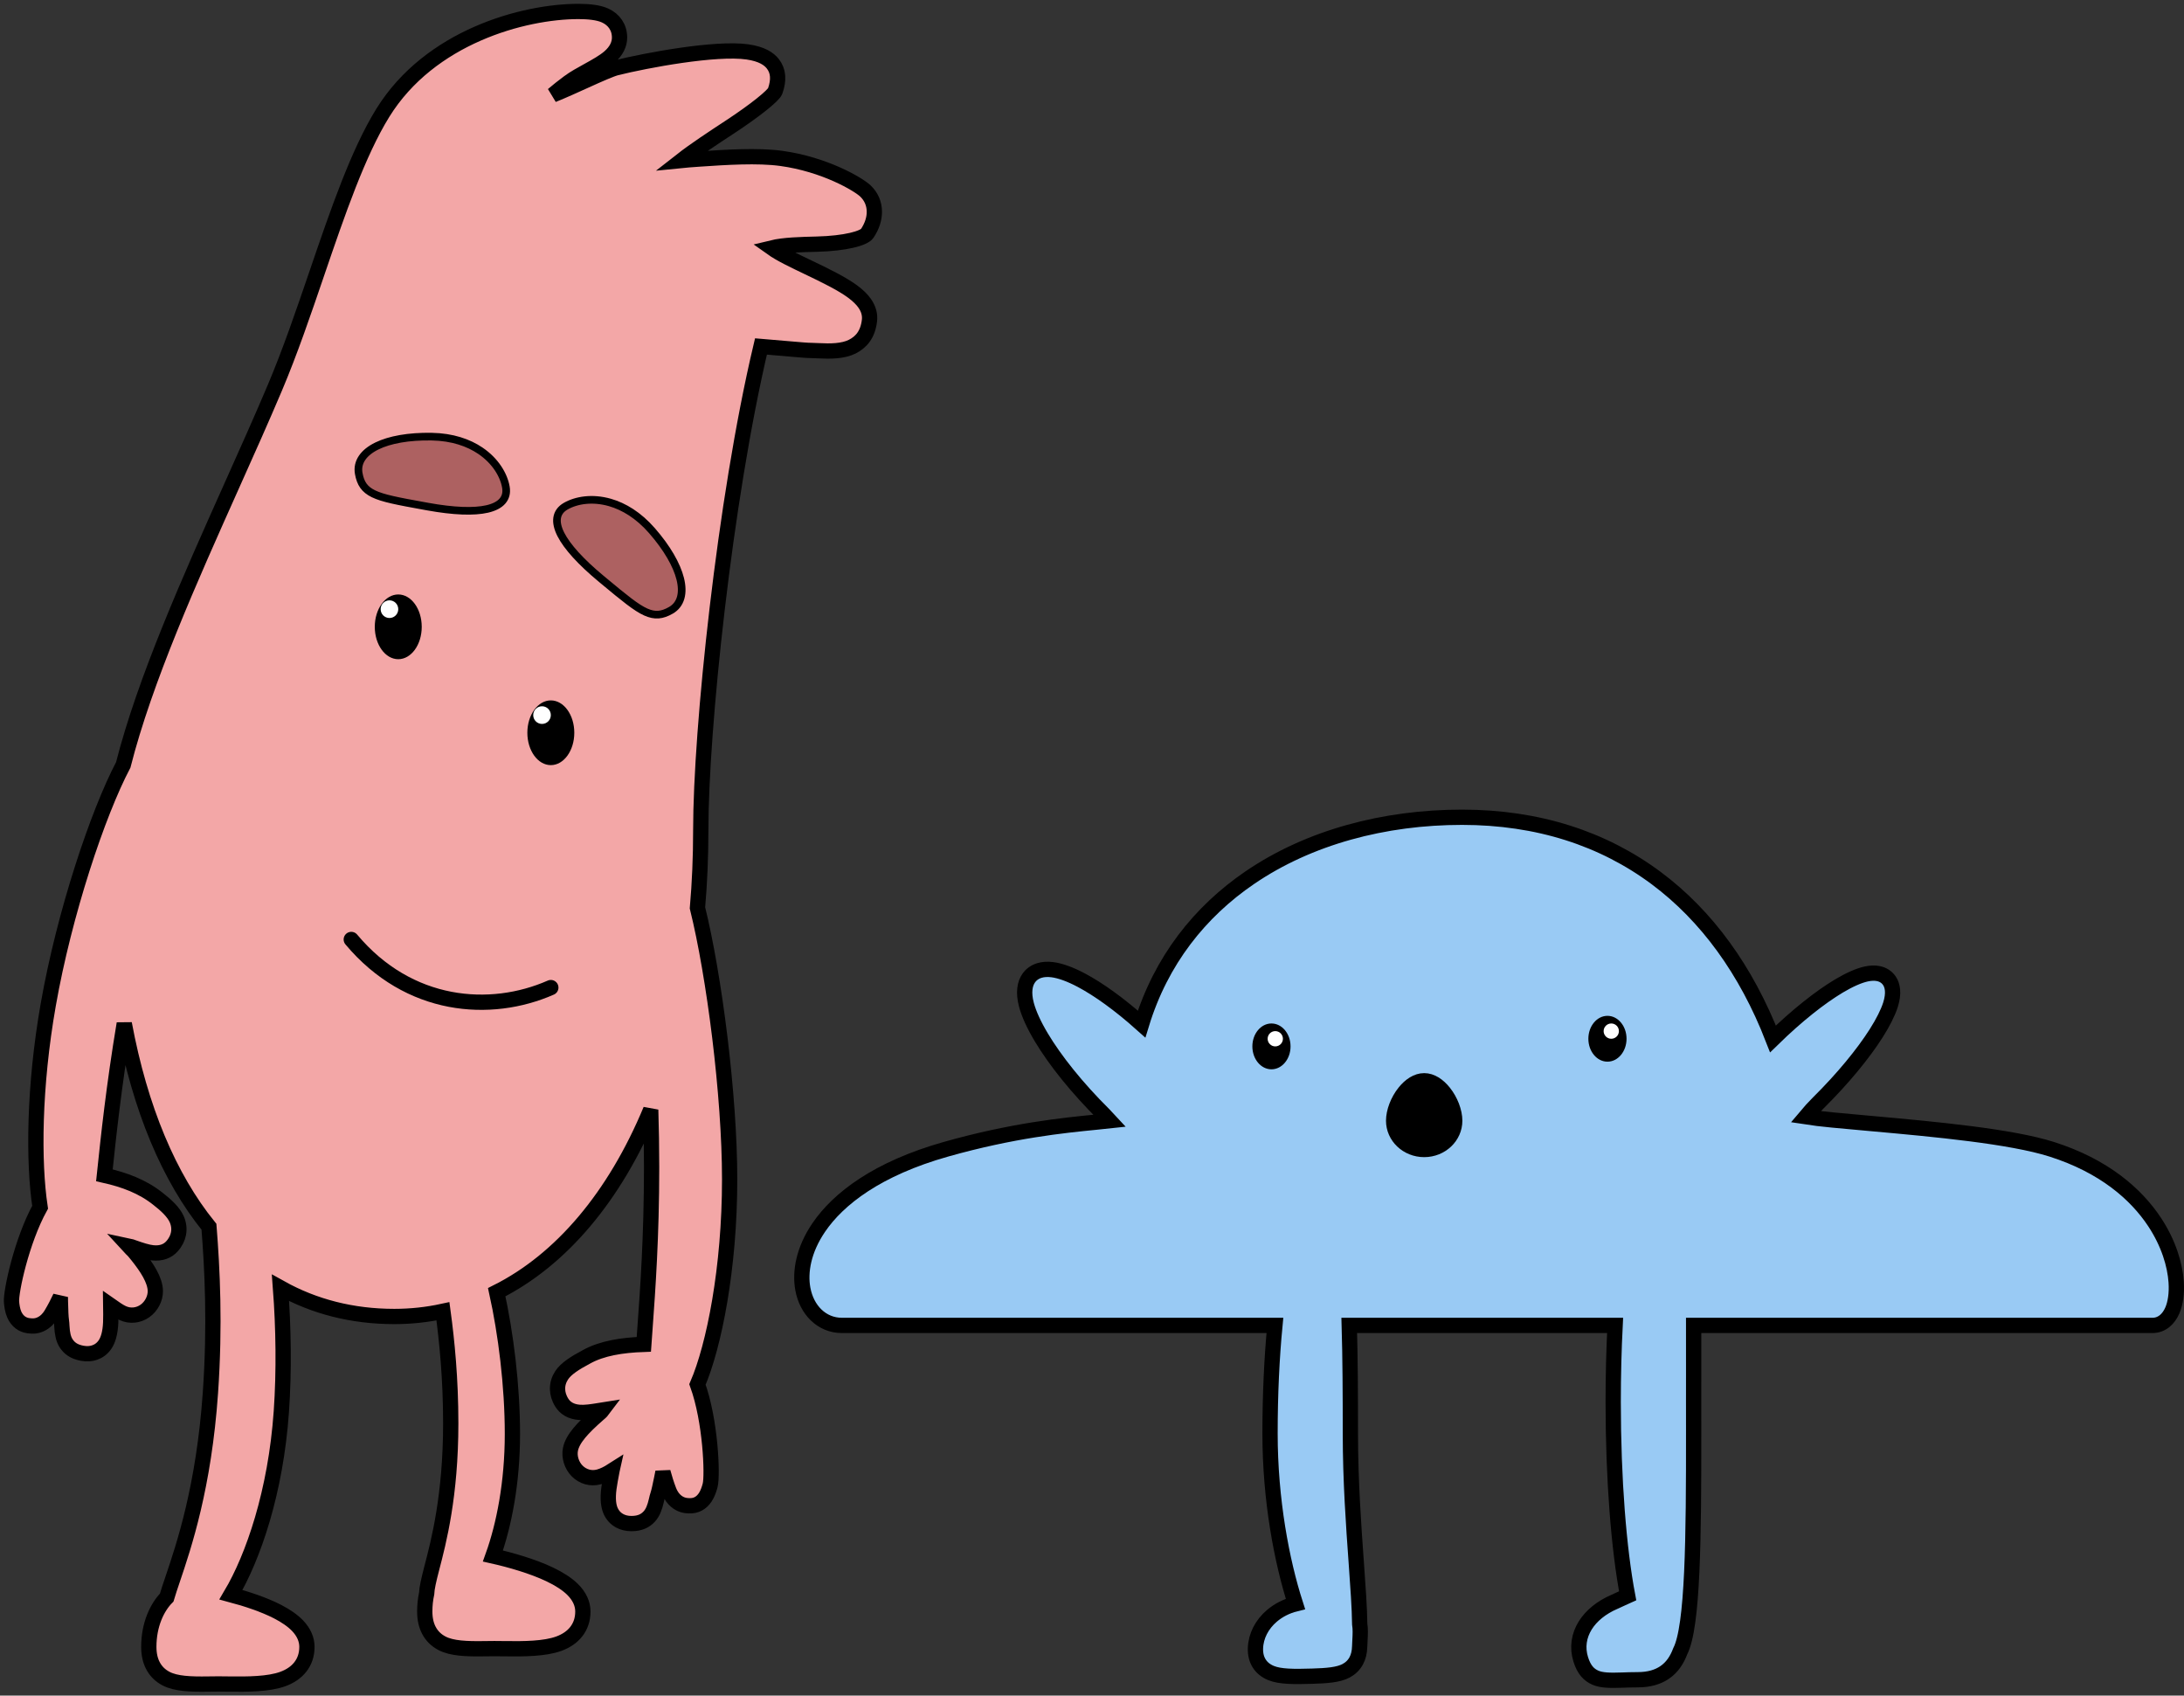 <?xml version="1.0" encoding="UTF-8"?>
<svg width="286px" height="222px" viewBox="0 0 286 222" version="1.1" xmlns="http://www.w3.org/2000/svg" xmlns:xlink="http://www.w3.org/1999/xlink">
    <rect x="0" y="0" width="286" height="222" fill="#333333" stroke="none"/>
    <!-- Generator: Sketch 62 (91390) - https://sketch.com -->
    <title>vis2</title>
    <desc>Created with Sketch.</desc>
    <g id="Page-1" stroke="none" stroke-width="1" fill="none" fill-rule="evenodd">
        <g id="vis2" transform="translate(1, 1)">
            <g id="charsquiggy" transform="translate(104, 106)" fill-rule="nonzero">
                <path d="M176.876,66.531 L116.787,66.53 C116.791,68.565 116.79,70.685 116.788,72.87 C116.787,74.084 116.785,75.315 116.785,76.562 L116.786,77.107 C116.786,78.168 116.787,79.218 116.788,80.253 C116.8,94.458 116.695,105.943 115.028,109.199 C114.599,110.338 113.965,111.31 112.964,111.984 C112.122,112.551 111.002,112.923 109.445,112.923 C108.683,112.923 108.015,112.947 107.427,112.969 C105.809,113.028 104.711,113.001 103.915,112.65 C103.07,112.278 102.425,111.623 101.997,110.238 C101.514,108.672 101.763,107.147 102.591,105.811 C103.37,104.556 104.689,103.462 106.415,102.722 C106.62,102.634 106.872,102.515 107.148,102.385 C107.463,102.236 107.802,102.076 108.144,101.925 C106.989,95.824 106.252,86.726 106.252,76.562 C106.252,73.066 106.339,69.695 106.5,66.53 L71.689,66.53 C71.813,70.713 71.836,75.539 71.836,80.68 C71.836,86.88 72.257,92.734 72.604,97.562 C72.835,100.765 73.031,103.519 73.058,105.637 C73.161,106.271 73.133,106.993 73.09,107.752 C73.075,108.021 73.059,108.291 73.053,108.562 C73.034,109.333 72.87,109.936 72.615,110.419 C72.304,111.006 71.854,111.439 71.27,111.75 C70.27,112.284 68.749,112.398 66.856,112.455 C64.412,112.531 62.619,112.527 61.439,112.04 C60.762,111.76 60.241,111.342 59.889,110.779 C59.577,110.28 59.386,109.651 59.405,108.839 C59.446,107.2 60.246,105.675 61.559,104.556 C62.405,103.833 63.464,103.284 64.642,102.993 C62.849,97.415 61.315,89.381 61.315,80.68 C61.315,75.543 61.547,70.718 61.951,66.53 L5.251,66.531 C3.937,66.531 2.772,66.031 1.866,65.154 C1.016,64.333 0.391,63.163 0.132,61.746 C-0.274,59.526 0.218,56.648 2.217,53.71 C4.781,49.939 9.897,45.999 18.896,43.46 C27.626,40.996 34.3,40.336 38.548,39.916 C39.213,39.851 39.809,39.792 40.338,39.734 C40.081,39.453 39.817,39.178 39.546,38.91 C36.02,35.42 33.15,31.811 31.353,28.803 C30.386,27.185 29.726,25.728 29.41,24.538 C28.993,22.968 29.185,21.801 29.72,21.05 C30.059,20.574 30.528,20.239 31.126,20.058 C31.592,19.917 32.154,19.873 32.804,19.956 C33.827,20.087 35.128,20.549 36.612,21.336 C38.881,22.54 41.633,24.518 44.494,27.075 C47.043,18.747 52.116,12.374 58.67,7.904 C66.424,2.617 76.268,0 86.456,0 C96.369,0 104.932,2.78 111.901,7.979 C118.497,12.901 123.671,20.001 127.177,29.02 C130.296,25.973 133.354,23.562 135.8,22.1 C137.201,21.263 138.424,20.732 139.371,20.522 C139.992,20.385 140.525,20.378 140.958,20.465 C141.593,20.592 142.067,20.908 142.397,21.371 C142.857,22.016 143.037,23.065 142.565,24.545 C142.236,25.579 141.595,26.862 140.681,28.3 C138.985,30.966 136.332,34.209 133.115,37.392 C132.526,37.975 131.971,38.589 131.446,39.216 C133.263,39.503 136.226,39.758 139.667,40.067 L140.393,40.132 C148.287,40.843 158.316,41.763 163.686,43.472 C170.496,45.639 174.717,49.312 177.154,53.003 C178.992,55.789 179.82,58.601 179.973,60.85 C180.076,62.357 179.872,63.629 179.491,64.532 C179.236,65.133 178.897,65.594 178.519,65.915 C178.036,66.324 177.48,66.531 176.876,66.531 Z" id="Combined-Shape" stroke="#000000" stroke-width="2" fill="#99CAF4"></path>
                <ellipse id="Oval" fill="#000000" cx="61.5" cy="30" rx="2.5" ry="3"></ellipse>
                <ellipse id="Oval" fill="#000000" cx="105.5" cy="29" rx="2.5" ry="3"></ellipse>
                <circle id="Oval" fill="#FFFFFF" cx="106" cy="28" r="1"></circle>
                <circle id="Oval" fill="#FFFFFF" cx="62" cy="29" r="1"></circle>
            </g>
            <g id="charcece">
                <g id="Group-3" transform="translate(57, 110) scale(-1, 1) translate(-57, -110) ">
                    <path d="M107.096,168.81 C107.096,168.995 107.095,169.174 107.091,169.343 C107.056,170.696 107.026,171.453 106.969,171.82 C106.925,172.105 106.912,172.375 106.899,172.623 C106.849,173.586 106.702,174.319 106.342,174.872 C105.96,175.458 105.376,175.975 104.214,176.181 C103.594,176.29 103.073,176.24 102.631,176.092 C102.08,175.907 101.616,175.571 101.25,175.04 C100.863,174.478 100.563,173.563 100.504,172.141 C100.478,171.498 100.487,170.719 100.498,169.928 C100.014,170.265 99.496,170.65 98.965,170.902 C98.447,171.148 97.932,171.22 97.447,171.174 C96.93,171.126 96.44,170.937 96.018,170.639 C95.168,170.039 94.641,168.993 94.659,168.016 C94.685,166.583 95.766,164.94 97.006,163.39 C97.148,163.213 97.289,163.042 97.426,162.878 C97.644,162.614 97.967,162.365 98.186,162.123 C97.947,162.172 97.728,162.261 97.51,162.338 C96.566,162.672 95.69,162.957 94.99,163.028 C93.855,163.142 93.037,162.793 92.484,162.178 C91.986,161.623 91.738,161.069 91.633,160.543 C91.503,159.896 91.584,159.264 91.845,158.655 C92.268,157.669 93.329,156.723 94.251,156.007 C96.317,154.339 98.719,153.463 101.329,152.875 C100.793,147.791 100.107,141.28 98.728,133.01 C96.643,144.19 92.855,153.178 87.637,159.613 C87.202,165.103 86.822,172.417 87.446,181.361 C88.303,193.662 90.908,201.372 92.393,205.769 C92.71,206.707 92.977,207.502 93.172,208.166 C94.421,209.438 95.513,211.697 95.513,214.613 C95.513,215.622 95.313,216.406 94.998,217.027 C94.597,217.818 94.005,218.386 93.242,218.783 C91.968,219.446 90.032,219.523 87.751,219.486 C87.306,219.479 86.853,219.472 86.395,219.472 C85.977,219.473 85.543,219.479 85.101,219.485 C82.568,219.52 79.821,219.504 77.966,218.828 C76.989,218.471 76.216,217.942 75.68,217.257 C75.139,216.566 74.807,215.706 74.807,214.613 C74.807,213.664 75.198,212.72 76.026,211.852 C76.658,211.189 77.573,210.556 78.672,209.992 C80.437,209.087 82.704,208.336 84.757,207.789 C81.839,202.865 78.892,194.337 78.157,183.804 C77.786,178.485 77.872,172.841 78.269,167.615 C73.859,170.074 68.873,171.362 63.366,171.362 C61.185,171.362 59.059,171.131 56.996,170.682 C56.466,174.592 55.975,179.502 55.975,185.352 C55.975,194.809 57.552,200.848 58.452,204.291 C58.853,205.829 59.105,206.93 59.131,207.645 C59.288,208.366 59.377,209.15 59.377,209.987 C59.377,210.996 59.177,211.78 58.862,212.401 C58.462,213.191 57.869,213.76 57.106,214.157 C55.832,214.819 53.897,214.897 51.616,214.86 C51.171,214.853 50.718,214.846 50.255,214.846 C49.816,214.846 49.355,214.852 48.884,214.859 C46.397,214.894 43.662,214.878 41.812,214.197 C40.841,213.839 40.072,213.31 39.538,212.623 C39.002,211.934 38.672,211.076 38.672,209.987 C38.672,208.986 39.109,207.986 40.04,207.075 C40.751,206.378 41.783,205.717 43.001,205.136 C45.256,204.06 48.182,203.227 50.45,202.718 C49.013,198.714 47.898,193.162 47.898,186.731 C47.898,180.404 48.767,173.544 49.953,168.183 C41.519,163.959 34.506,155.658 29.789,144.304 C29.715,146.75 29.67,149.262 29.67,151.813 C29.67,160.911 30.173,167.854 30.533,172.82 C30.59,173.599 30.642,174.328 30.69,175.009 C33.576,175.11 36.202,175.531 38.206,176.649 C39.709,177.449 40.877,178.186 41.451,179.063 C41.814,179.617 42.003,180.226 41.987,180.885 C41.975,181.421 41.826,182.01 41.432,182.642 C40.994,183.345 40.25,183.83 39.113,183.915 C38.41,183.968 37.495,183.839 36.564,183.683 C36.401,183.656 36.244,183.629 36.091,183.605 C36.27,183.844 36.475,184.007 36.673,184.176 C38.723,185.973 40.031,187.387 40.301,188.772 C40.488,189.73 40.151,190.852 39.417,191.59 C39.053,191.957 38.604,192.228 38.103,192.366 C37.634,192.496 37.114,192.514 36.561,192.362 C35.991,192.205 35.412,191.911 34.86,191.559 C34.862,191.567 34.863,191.575 34.865,191.583 C35.03,192.45 35.174,193.215 35.259,193.852 C35.447,195.262 35.31,196.215 35.027,196.836 C34.758,197.422 34.36,197.834 33.849,198.112 C33.44,198.334 32.936,198.475 32.306,198.475 C31.126,198.475 30.461,198.067 29.983,197.555 C29.531,197.072 29.259,196.373 29.05,195.465 C28.989,195.197 28.93,194.933 28.837,194.659 C28.716,194.303 28.554,193.555 28.372,192.656 C28.334,192.471 28.295,192.278 28.256,192.079 C28.233,191.964 28.21,191.846 28.188,191.727 C27.969,192.522 27.724,193.329 27.414,194.133 C27.132,194.865 26.777,195.272 26.461,195.536 C25.846,196.049 25.242,196.131 24.779,196.146 C23.816,196.186 23.152,195.772 22.657,195.052 C22.325,194.569 22.105,193.869 21.998,193.438 C21.673,192.125 21.933,185.051 23.665,180.259 C21.49,175.221 19.451,164.991 19.451,153.415 C19.451,142.346 21.486,126.656 23.665,117.864 C23.38,114.59 23.234,111.203 23.234,107.718 C23.234,94.602 20.122,64.509 15.349,44.359 C13.793,44.485 12.426,44.607 11.239,44.712 C10.128,44.811 9.225,44.886 8.714,44.886 C8.431,44.886 8.118,44.904 7.79,44.922 C6.275,45.003 4.609,44.995 3.398,44.386 C2.257,43.812 1.348,42.819 1.14,40.949 C1.059,40.218 1.244,39.46 1.77,38.707 C2.126,38.198 2.667,37.671 3.367,37.157 C4.797,36.108 6.987,35.044 9.149,34.01 C11.05,33.101 12.802,32.27 13.945,31.457 C12.341,31.065 10.091,31.017 8.049,30.966 C4.278,30.872 1.859,30.198 1.427,29.549 C0.781,28.578 0.5,27.611 0.5,26.747 C0.5,25.687 0.896,24.736 1.687,23.991 C2.612,23.119 7.009,20.512 12.713,19.735 C15.785,19.317 19.964,19.586 23.389,19.82 C23.87,19.853 24.339,19.888 24.788,19.921 C25.121,19.946 25.449,19.977 25.765,20.009 C24.03,18.651 21.583,17.047 19.396,15.612 C16.102,13.449 13.698,11.505 13.491,10.923 C12.977,9.478 13.059,8.281 13.805,7.341 C14.302,6.714 15.217,6.07 17.111,5.797 C21.282,5.196 30.423,6.912 34.257,7.865 C34.956,8.039 36.509,8.722 38.333,9.551 C39.713,10.177 41.218,10.863 42.596,11.42 C41.977,10.891 41.283,10.339 40.537,9.787 C39.779,9.225 38.889,8.74 38.051,8.279 C36.899,7.646 35.884,7.068 35.208,6.483 C34.265,5.667 33.869,4.783 33.869,3.916 C33.869,3.201 34.071,2.631 34.387,2.162 C34.711,1.681 35.173,1.297 35.767,1.026 C36.66,0.618 37.968,0.504 39.238,0.5 C46.457,0.5 58.71,3.82 64.874,13.78 C68.092,18.98 70.755,26.72 73.498,34.756 C75.243,39.869 77.017,45.07 79.012,49.783 C80.72,53.818 82.639,58.101 84.608,62.496 C90.134,74.829 96.034,88.025 98.86,99.146 C102.189,105.46 106.575,118.561 108.682,130.549 C110.567,141.269 110.644,151.155 109.748,157.06 C112.18,161.48 113.583,168.109 113.492,169.427 C113.462,169.87 113.366,170.597 113.123,171.131 C112.733,171.985 112.074,172.464 111.275,172.569 C110.689,172.652 110.117,172.645 109.461,172.268 C109.104,172.064 108.684,171.724 108.279,171.053 C107.827,170.301 107.439,169.535 107.096,168.81 Z" id="Combined-Shape" stroke="#000000" stroke-width="2" fill="#F3A7A7" fill-rule="nonzero"></path>
                    <g id="Group-2" transform="translate(23.542, 53.677)">
                        <path d="M12.171,25.009 C10.5,26.739 8.49,27.485 6.901,27.485 C6.146,27.485 5.574,27.217 5.174,26.719 C4.783,26.233 4.557,25.514 4.51,24.579 C4.419,22.79 4.98,20.185 6.172,16.961 L6.349,16.483 C7.541,13.255 8.255,11.354 9.064,10.24 C9.834,9.179 10.687,8.792 12.035,8.792 C12.783,8.792 13.429,9.066 13.957,9.579 C14.476,10.083 14.882,10.825 15.15,11.77 C15.656,13.551 15.676,16.07 15.093,19.05 C14.572,21.711 13.474,23.66 12.171,25.009 Z" id="Oval" stroke="#000000" fill="#AD6161" fill-rule="nonzero" transform="translate(10.015, 18.138) rotate(-150) translate(-10.015, -18.138) "></path>
                        <path d="M31.835,16.989 C31.08,16.988 30.508,16.72 30.107,16.223 C29.715,15.737 29.488,15.018 29.439,14.084 C29.346,12.297 29.904,9.695 31.093,6.476 L31.27,5.998 C32.459,2.776 33.172,0.877 33.98,-0.234 C34.749,-1.293 35.603,-1.679 36.953,-1.677 C37.701,-1.676 38.347,-1.402 38.876,-0.889 C39.396,-0.385 39.803,0.356 40.073,1.3 C40.582,3.08 40.606,5.597 40.026,8.573 C39.507,11.231 38.41,13.177 37.107,14.523 C35.437,16.249 33.426,16.991 31.835,16.989 Z" id="Oval" stroke="#000000" fill="#AD6161" fill-rule="nonzero" transform="translate(34.943, 7.656) scale(-1, 1) rotate(-100) translate(-34.943, -7.656) "></path>
                        <ellipse id="Oval" fill="#000000" fill-rule="nonzero" cx="19.326" cy="41.26" rx="3.074" ry="4.238"></ellipse>
                        <ellipse id="Oval" fill="#000000" fill-rule="nonzero" cx="39.305" cy="27.391" rx="3.074" ry="4.238"></ellipse>
                        <ellipse id="Oval" fill="#FFFFFF" fill-rule="nonzero" cx="20.479" cy="38.948" rx="1.153" ry="1.156"></ellipse>
                        <ellipse id="Oval" fill="#FFFFFF" fill-rule="nonzero" cx="40.458" cy="25.079" rx="1.153" ry="1.156"></ellipse>
                        <path d="M45.458,68.323 C37.914,77.333 27.232,78.098 19.326,74.623" id="Path" stroke="#000000" stroke-width="2" stroke-linecap="round" stroke-linejoin="round"></path>
                    </g>
                </g>
            </g>
            <path d="M181,145.733 C181,144.43 181.599,142.875 182.538,141.704 C183.321,140.727 184.351,140 185.5,140 C186.649,140 187.679,140.727 188.462,141.704 C189.401,142.875 190,144.43 190,145.733 C190,146.909 189.498,147.972 188.691,148.742 C187.874,149.52 186.745,150 185.5,150 C184.255,150 183.126,149.52 182.309,148.742 C181.502,147.972 181,146.909 181,145.733 Z" id="Oval" stroke="#000000" fill="#000000" fill-rule="nonzero"></path>
        </g>
    </g>
</svg>